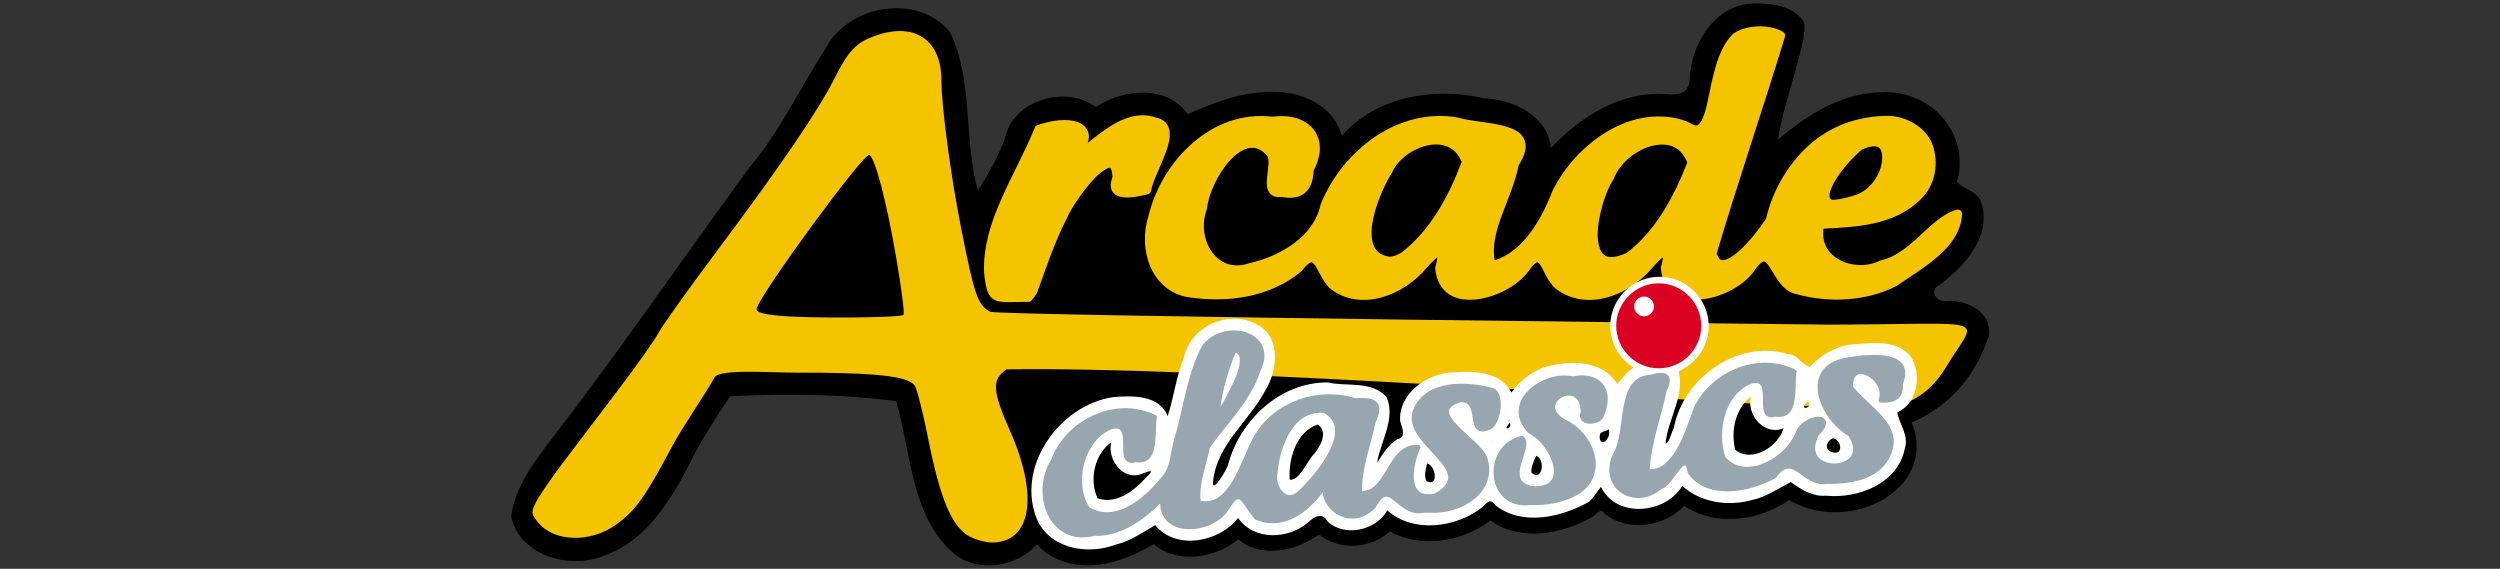 <?xml version="1.0" encoding="UTF-8" standalone="no"?>
<svg
   xmlns:dc="http://purl.org/dc/elements/1.1/"
   xmlns:cc="http://creativecommons.org/ns#"
   xmlns:rdf="http://www.w3.org/1999/02/22-rdf-syntax-ns#"
   xmlns:svg="http://www.w3.org/2000/svg"
   xmlns="http://www.w3.org/2000/svg"
   xmlns:sodipodi="http://sodipodi.sourceforge.net/DTD/sodipodi-0.dtd"
   xmlns:inkscape="http://www.inkscape.org/namespaces/inkscape"
   width="567"
   height="129"
   viewBox="0 0 567 129"
   version="1.1"
   xml:space="preserve"
   style="clip-rule:evenodd;fill-rule:evenodd;stroke-linejoin:round;stroke-miterlimit:1.414"
   id="svg11"
   sodipodi:docname="system.svg"
   inkscape:version="0.92.0 r15299"><rect x="0" y="0" width="567" height="129" fill="#333333" stroke="none"/><defs
     id="defs15" /><sodipodi:namedview
     pagecolor="#ffffff"
     bordercolor="#666666"
     borderopacity="1"
     objecttolerance="10"
     gridtolerance="10"
     guidetolerance="10"
     inkscape:pageopacity="0"
     inkscape:pageshadow="2"
     inkscape:window-width="1920"
     inkscape:window-height="1017"
     id="namedview13"
     showgrid="false"
     units="px"
     inkscape:zoom="0.76299495"
     inkscape:cx="-281.68304"
     inkscape:cy="-103.01127"
     inkscape:window-x="-8"
     inkscape:window-y="112"
     inkscape:window-maximized="1"
     inkscape:current-layer="g4180" /><g
     id="g4180"
     transform="matrix(1.153,0,0,1.153,115.929,0.799)"><g
       id="g5052"><path
         sodipodi:nodetypes="ccccccccccccccccccccccccccccccccccccccccccccc"
         inkscape:connector-curvature="0"
         style="fill-rule:nonzero"
         d="m 244.172,0.002 c -7.536,0.289 -12.292,8.279 -12.36,15.261 -0.402,2.214 -1.656,2.841 -4.846,2.552 -8.716,-0.572 -16.669,4.478 -22.437,10.596 -0.725,-6.498 -7.402,-9.478 -13.186,-9.778 -9.714,-2.257 -21.177,-0.411 -27.971,7.406 -1.763,-6.879 -9.67,-9.365 -16.033,-8.539 -5.019,0.336 -9.7,2.305 -14.264,4.253 -4.044,-5.823 -12.752,-4.98 -18.047,-1.41 C 108.947,15.951 98.65,18.968 97.08,26.658 95.788,30.263 93.791,33.551 91.825,36.816 88.924,26.597 91.015,15.332 86.32,5.613 79.887,-2.16 66.26,0.255 61.776,8.94 56.776,16.673 52.901,25.144 46.899,32.207 33.907,49.954 21.474,68.129 8.048,85.55 4.647,90.03 0.731,95.072 0,100.894 c 1.612,7.625 11.231,10.417 17.888,7.86 9.439,-3.109 14.368,-12.525 18.505,-20.768 2.114,-3.677 4.298,-7.323 6.783,-10.765 10.855,-0.445 21.774,-0.447 32.56,1.004 2.997,10.111 2.771,22.438 11.307,29.905 6.512,5.517 18.674,0.943 18.831,-7.957 18.235,-80.825 164.067,27.73 184.835,-34.923 0.526,-4.614 -4.303,-6.978 -8.255,-6.735 -1.839,0.411 -3.673,-1.872 -1.666,-3.051 4.993,-3.586 10.625,-9.782 8.357,-16.399 -0.684,-2.282 -4.043,-2.676 -4.752,-4.083 2.642,-8.883 -4.63,-18.14 -15.039,-17.516 -7.719,0.167 -14.465,4.466 -20.186,9.32 1.21,-7.834 6.181,-20.267 5.095,-23.198 -2.136,-3.31 -6.538,-3.62 -10.091,-3.586 z M 101.716,89.156 c -3.376,6.902 -1.758,17.001 5.921,20.229 6.19,2.652 13.355,0.245 18.753,-3.064 4.757,4.102 12.26,2.701 16.628,-0.936 4.552,3.911 11.538,2.227 15.896,-0.936 3.981,3.282 10.358,2.783 13.936,-0.643 6.14,3.521 14.402,1.976 19.771,-2.12 5.919,4.271 14.222,2.682 20.139,-0.748 0.864,-0.512 1.588,-1.936 2.376,-0.529 4.581,3.616 11.778,2.515 15.599,-1.602 6.194,4.17 14.753,2.941 20.661,-1.151 7.378,4.452 18.461,2.639 23.354,-4.654 2.032,-3.195 2.266,-7.359 0.642,-10.752 -2.433,-18.04 -151.21,-33.715 -173.676,6.906 z"
         id="path5366" /></g><path
       id="path5328"
       d="m 89.851,104.655 c -3.234,-1.972 -5.501,-7.444 -7.738,-18.677 -1.068,-5.366 -2.296,-10.24 -2.729,-10.831 -1.301,-1.781 -6.99,-2.571 -23.398,-2.54 -5.2,0.009 -15.092,-0.788 -16.021,0.981 -1.574,2.996 -6.081,9.372 -8.262,13.451 -5.422,10.17 -7.21,12.673 -11.038,15.446 -5.086,3.684 -12.339,3.454 -15.442,-0.492 -1.329,-1.69 -1.345,-1.922 -0.27,-4.026 0.627,-1.229 2.953,-4.628 5.168,-7.553 2.215,-2.926 7.097,-9.363 10.85,-14.305 3.752,-4.942 7.365,-10.049 8.027,-11.348 0.663,-1.3 5.832,-8.541 11.486,-16.091 12.487,-16.675 19.915,-27.58 23.132,-33.962 2.771,-5.499 4.234,-7.026 8.022,-8.377 7.689,-2.742 12.977,0.796 12.987,8.688 0.009,5.166 1.825,18.803 3.906,29.293 2.611,13.166 3.239,14.965 5.691,16.318 1.399,0.773 163.351,2.536 165.162,2.532 32.623,-0.061 29.076,-2.008 22.92,8.269 -7.25,12.102 -18.497,7.496 -31.767,7.636 -20.119,-0.986 -115.656,-7.786 -153.141,-7.094 -2.901,2.066 -2.766,4.166 0.784,12.203 5.628,12.745 4.127,21.847 -3.602,21.839 -1.376,-0.002 -3.503,-0.614 -4.727,-1.36 z M 77.166,61.234 c 0.249,-0.25 -0.4,-5.356 -1.441,-11.348 -1.93,-11.099 -4.095,-19.38 -5.254,-20.097 -1.007,-0.622 -21.587,27.45 -22.17,30.241 -0.143,0.683 1.095,1.072 4.412,1.385 5.867,0.553 23.855,0.42 24.453,-0.181 z M 246.594,4.525 c -2.031,-0.168 -4.292,0.186 -6.091,1.311 -2.622,2.4 -3.621,6.481 -4.35,9.622 -0.389,1.699 -0.703,3.539 -1.099,5.085 -0.396,1.545 -0.935,2.769 -1.421,3.198 -0.243,0.215 -0.413,0.279 -0.725,0.249 -0.704,-0.256 -1.092,-0.563 -1.676,-0.828 -5.386,-1.924 -10.895,-0.775 -15.556,1.969 -4.661,2.743 -8.528,7.068 -10.818,11.674 -0.012,0.024 -0.023,0.049 -0.032,0.074 -2.117,5.53 -5.754,11.866 -11.359,13.629 -0.505,-2.537 0.157,-5.419 1.26,-8.481 1.207,-3.347 2.821,-6.824 3.448,-10.224 1.3,-2.004 1.698,-3.667 1.134,-5.013 -0.58,-1.38 -1.967,-2.092 -3.496,-2.558 -3.059,-0.933 -7.222,-1.041 -9.47,-1.783 -0.039,-0.013 -0.079,-0.023 -0.12,-0.03 -11.803,-2.059 -22.75,6.584 -26.954,17.002 -0.019,0.045 -0.033,0.091 -0.043,0.138 -1.343,6.244 -7.877,10.131 -13.943,11.496 -0.028,0.006 -0.056,0.014 -0.083,0.023 -3.334,1.118 -5.814,-0.064 -7.381,-2.255 -1.567,-2.191 -2.072,-5.45 -0.985,-8.314 0.028,-0.075 0.046,-0.154 0.052,-0.234 0.199,-2.546 2.112,-6.855 4.562,-9.474 1.225,-1.31 2.564,-2.183 3.771,-2.374 1.185,-0.187 2.316,0.167 3.556,1.613 0.143,0.254 0.236,0.863 0.187,1.652 -0.051,0.804 -0.202,1.746 -0.278,2.654 -0.076,0.907 -0.127,1.794 0.296,2.61 0.212,0.408 0.592,0.78 1.069,0.961 0.477,0.181 1.005,0.192 1.586,0.092 l -0.32,-0.006 c 1.906,0.409 3.575,0.256 4.772,-0.701 1.16,-0.927 1.697,-2.481 1.754,-4.45 1.71,-3.136 1.583,-6.131 -0.037,-8.137 -1.634,-2.023 -4.577,-2.93 -7.994,-2.441 -6.014,-0.758 -11.517,1.46 -15.79,5.189 -4.285,3.739 -7.375,8.985 -8.679,14.408 -1.005,3.13 -0.919,6.736 0.347,9.778 1.271,3.052 3.817,5.547 7.554,6.129 l 0.005,0.001 c 7.62,1.149 15.99,0.062 22.192,-5.099 0.052,-0.043 0.098,-0.092 0.138,-0.146 0.874,-1.18 1.517,-1.576 1.748,-1.622 0.115,-0.023 0.15,-0.016 0.259,0.044 0.108,0.059 0.273,0.2 0.454,0.43 0.723,0.921 1.479,3.067 2.891,4.542 0.025,0.026 0.052,0.051 0.08,0.074 3.049,2.455 6.819,2.756 10.263,1.79 3.445,-0.967 6.628,-3.159 8.807,-5.808 l -0.023,0.028 c 0.593,-0.66 1.184,-1.285 1.691,-1.75 0.208,-0.192 0.254,-0.192 0.427,-0.317 -0.05,0.424 -0.078,0.835 -0.377,1.804 -0.031,0.102 -0.043,0.208 -0.034,0.315 0.191,2.442 1.245,4.2 2.789,5.175 1.544,0.975 3.471,1.187 5.423,0.948 3.905,-0.477 8.04,-2.699 10.106,-5.488 0.007,-0.01 0.015,-0.02 0.022,-0.03 0.884,-1.31 1.543,-1.747 1.708,-1.784 0.083,-0.019 0.069,-0.022 0.162,0.036 0.093,0.058 0.256,0.216 0.434,0.47 0.712,1.015 1.442,3.329 3.092,4.722 0.011,0.009 0.022,0.017 0.032,0.025 3.071,2.351 6.805,2.607 10.213,1.629 3.409,-0.979 6.55,-3.155 8.718,-5.782 l -0.023,0.027 c 0.593,-0.66 1.185,-1.285 1.691,-1.75 0.209,-0.193 0.256,-0.192 0.428,-0.317 -0.049,0.424 -0.078,0.835 -0.376,1.804 -0.032,0.101 -0.043,0.207 -0.035,0.312 0.185,2.431 1.23,4.186 2.764,5.164 1.535,0.977 3.453,1.198 5.398,0.969 3.889,-0.457 8.014,-2.65 10.082,-5.425 0.008,-0.012 0.017,-0.024 0.025,-0.037 0.546,-0.819 1.011,-1.355 1.362,-1.652 0.351,-0.297 0.547,-0.339 0.645,-0.339 0.098,0 0.208,0.033 0.418,0.223 0.21,0.19 0.47,0.525 0.744,0.945 0.548,0.842 1.155,2.006 1.978,3.051 0.819,1.041 1.914,2 3.415,2.25 6.306,1.71 13.537,1.388 19.51,-1.638 0.038,-0.019 0.074,-0.04 0.108,-0.064 2.334,-1.655 5.398,-3.453 7.959,-5.676 2.561,-2.223 4.674,-4.943 4.847,-8.411 0.029,-0.579 -0.522,-1.015 -1.079,-0.853 -2.785,0.807 -5.026,3.086 -7.351,5.216 -2.324,2.131 -4.697,4.12 -7.45,4.692 -0.074,0.015 -0.145,0.04 -0.212,0.074 -2.551,1.302 -5.761,1.129 -8.081,-0.16 -2.157,-1.199 -3.478,-3.252 -3.101,-6.1 6.567,-0.331 14.065,-0.65 19.215,-5.863 2.882,-2.782 3.485,-7.107 2.267,-10.608 -1.205,-3.466 -5.334,-5.747 -8.847,-5.725 -5.939,0.037 -11.417,2.061 -15.594,5.877 -4.138,3.781 -7.082,8.976 -8.33,14.36 -0.979,1.495 -3.286,4.611 -5.489,6.522 -1.115,0.967 -2.214,1.57 -2.867,1.623 -0.326,0.026 -0.525,-0.029 -0.752,-0.217 -0.194,-0.161 -0.41,-0.558 -0.604,-1.068 4.226,-14.266 9.085,-28.361 13.425,-42.64 0.112,-0.367 -0.038,-0.763 -0.364,-0.964 C 249.206,4.98 247.95,4.638 246.596,4.525 Z M 124.213,21.979 c -3.092,0.006 -5.894,1.722 -8.236,3.448 -0.956,0.703 -1.774,1.369 -2.557,1.987 0.147,-0.484 0.241,-0.951 0.223,-1.393 -0.052,-1.288 -0.979,-2.248 -2.089,-2.668 -2.22,-0.84 -5.384,-0.361 -8.046,0.581 -0.228,0.081 -0.41,0.255 -0.501,0.479 -3.802,9.396 -10.35,18.397 -9.986,28.437 0.623,6.697 1.936,5.929 8.967,5.817 0.389,-0.103 1.379,-1.511 1.516,-1.89 1.257,-3.485 3.401,-9.963 5.825,-14.556 0.017,-0.03 0.031,-0.062 0.043,-0.094 0.547,-1.44 3.148,-5.461 5.488,-7.846 1.171,-1.192 2.366,-1.923 2.78,-1.959 0.207,-0.017 0.185,-0.044 0.32,0.165 0.13,0.2 0.289,0.755 0.328,1.608 -0.394,1.069 -0.5,2.002 -0.102,2.751 0.436,0.819 1.307,1.155 2.13,1.259 1.645,0.208 3.591,-0.286 4.913,-0.582 0.345,-0.077 0.605,-0.36 0.653,-0.709 0.105,-0.762 0.569,-1.997 1.147,-3.346 0.579,-1.349 1.26,-2.834 1.772,-4.269 0.511,-1.436 0.883,-2.815 0.703,-4.094 -0.09,-0.639 -0.346,-1.268 -0.821,-1.753 -0.472,-0.481 -1.128,-0.792 -1.907,-0.939 -0.857,-0.296 -1.719,-0.436 -2.563,-0.434 z m 58.208,5.761 c 1.98,0.154 3.612,1.12 4.547,3.417 -2.547,6.781 -6.194,13.512 -11.916,17.895 l -1.04,0.496 -1.035,0.276 c -1.775,-0.206 -2.671,-0.91 -3.204,-1.988 -0.547,-1.106 -0.649,-2.711 -0.39,-4.494 0.518,-3.565 2.436,-7.759 3.8,-9.918 0.025,-0.039 0.047,-0.08 0.065,-0.123 1.377,-3.258 5.734,-5.828 9.173,-5.561 z m 44.008,0.002 c 2.114,0.02 3.871,0.959 4.92,3.538 -2.629,6.711 -6.197,13.411 -11.891,17.754 -1.219,0.567 -2.199,0.817 -2.926,0.836 -0.744,0.019 -1.221,-0.162 -1.604,-0.478 -0.767,-0.633 -1.207,-2.083 -1.205,-3.965 0.005,-3.764 1.765,-8.954 3.063,-10.751 0.046,-0.064 0.083,-0.134 0.11,-0.208 0.636,-1.767 2.077,-3.489 3.847,-4.736 1.77,-1.247 3.856,-2.007 5.686,-1.99 z m 41.568,0.348 c 0.966,-0.012 1.291,0.316 1.542,1.046 0.252,0.729 0.219,1.916 -0.145,3.15 -0.73,2.467 -2.654,4.548 -4.698,5.286 -2.512,0.907 -4.881,1.148 -4.996,0.997 -0.129,-0.1 -0.259,-0.192 -0.31,-0.336 -0.072,-0.2 -0.093,-0.507 -0.018,-0.913 0.151,-0.813 0.697,-1.955 1.451,-3.107 1.49,-2.278 3.789,-4.649 4.941,-5.505 0.944,-0.431 1.699,-0.612 2.233,-0.618 z"
       style="fill:#f4c401;fill-rule:nonzero"
       inkscape:connector-curvature="0" /><path
       id="circle5423"
       d="m 235.56,63.429 c 0,5.311 -4.37,9.681 -9.681,9.681 -5.311,0 -9.681,-4.37 -9.681,-9.681 0,-5.311 4.37,-9.681 9.681,-9.681 5.311,0 9.681,4.37 9.681,9.681 z"
       style="fill:#ffffff"
       inkscape:connector-curvature="0" /><g
       id="g5416"><path
         id="path5376"
         d="m 221.178,71.439 c -1.617,0.584 -2.634,2.58 -3.634,3.392 -2.896,-4.939 -9.817,-4.666 -14.608,-3.19 -2.5,0.931 -4.658,2.838 -6.19,4.881 -2.243,-4.454 -7.999,-4.242 -12.229,-3.912 -4.797,0.439 -10.069,4.404 -9.633,9.586 0.312,1.242 1.368,3.139 -0.579,3.504 -1.788,1.104 -2.897,2.953 -3.991,4.686 0.685,-4.204 3.748,-8.776 1.878,-12.966 -2.923,-3.297 -7.765,-2.006 -11.592,-2.889 -9.341,-0.067 -17.332,7.502 -19.599,16.27 -0.44,1.222 -3.034,5.467 -2.955,3.455 0.615,-7.399 6.984,-11.928 10.249,-18.054 2.496,-3.968 3.245,-10.747 -1.728,-13.138 -5.388,-2.92 -12.92,0.406 -14.213,6.463 -1.503,3.64 -2.113,8.46 -3.221,11.621 -1.604,-4.162 -6.999,-4.065 -10.701,-3.722 -10.767,1.563 -19.518,14.132 -14.781,24.534 2.871,5.499 10.076,6.485 15.427,4.429 2.767,-0.622 5.441,-2.579 7.617,-3.772 4.235,5.103 12.707,3.227 16.299,-1.422 3.145,4.546 9.929,4.21 13.808,0.839 1.173,-1.105 2.763,-2.047 3.763,-0.18 3.352,3.19 9.585,1.807 11.779,-2.157 5.168,4.617 13.635,3.385 18.766,-0.675 0.92,-0.995 1.66,-1.702 2.509,-0.313 5.309,4.148 12.992,2.339 18.368,-0.677 0.974,-0.804 1.65,-2.14 2.389,-2.96 3.006,6.273 12.721,5.316 15.991,-0.178 3.582,3.25 8.89,4.044 13.515,2.817 2.855,-0.545 5.404,-2.342 7.808,-3.594 2.066,1.456 4.241,2.916 6.922,2.693 6.381,0.638 14.247,-2.407 15.545,-9.363 0.84,-2.497 -1.234,-4.96 -1.493,-7.029 4.041,-1.768 4.841,-7.484 2.657,-10.957 -2.723,-3.51 -7.899,-2.665 -11.804,-2.383 -3.123,0.346 -6.108,2.243 -8.047,4.386 -1.562,-0.309 -2.374,-2.466 -4.327,-2.508 -9.84,-2.971 -20.629,4.713 -22.429,14.529 -0.455,0.79 -0.978,3.153 -1.638,3.031 0.463,-4.941 4.163,-9.841 2.358,-14.888 -1.132,-1.879 -5.904,-1.959 -8.256,-0.189 z m 22.694,5.898 c -0.924,3.652 2.72,7.785 6.417,6.204 -0.971,3.536 -6.153,6.914 -9.499,4.266 -0.935,-3.662 0,-8.148 3.082,-10.47 z m 11.263,1.032 c 1.065,1.156 -1.983,1.863 -0.375,0.102 0.122,0.057 0.297,-0.151 0.375,-0.102 z m -47.266,1.075 c 0.435,0.244 0.155,0.21 0,0 z m -11.47,3.108 c 0.626,0.868 -1.201,1.63 -0.368,0.399 0.088,-0.03 0.277,-0.54 0.368,-0.399 z m -37.739,0.274 c 2.311,1.473 0.266,4.782 -1.149,6.28 -1.208,1.524 -2.55,4.697 -4.358,4.569 -0.324,-4.019 1.293,-9.541 5.507,-10.849 z m 57.222,0.853 c 0.654,2.384 -2.17,3.869 -1.709,1.041 0.293,-0.71 1.646,-0.561 1.709,-1.041 z m 44.165,1.838 c 1.686,0.342 2.074,3.438 -0.186,2.742 -1.766,-0.447 -1.041,-2.397 0.186,-2.742 z m -67.132,0.601 c -0.414,0.674 0.086,-0.272 0,0 z m -74.891,0.191 c -0.785,3.39 2.338,7.686 6.031,6.207 1.573,-0.614 2.69,-0.989 0.823,0.73 -2.346,2.611 -5.832,5.356 -9.523,4.083 -1.724,-3.686 -0.568,-8.67 2.669,-11.02 z m 83.619,2.647 c 1.895,0.791 1.171,5.176 -0.936,3.344 -0.184,-1.085 0.644,-2.76 0.936,-3.344 z m -21.474,1.527 c 1.711,0.421 2.352,4.629 -0.088,3.489 -0.621,-1.016 -0.132,-2.464 0.088,-3.489 z"
         style="fill:#ffffff;fill-rule:nonzero"
         inkscape:connector-curvature="0" /><path
         id="path5361"
         d="m 142.245,64.296 c -2.383,-0.028 -4.936,0.974 -6.428,3.208 -0.009,0.014 -0.018,0.028 -0.026,0.043 -2.801,5.389 -3.472,11.562 -5.093,17.233 l 0.011,-0.033 c -0.561,1.505 -0.748,3.142 -1.076,4.652 -0.328,1.51 -0.785,2.871 -1.807,3.902 -0.011,0.011 -0.022,0.023 -0.032,0.035 -1.647,2.05 -3.922,4.274 -6.404,5.574 -2.451,1.283 -5.045,1.668 -7.598,0.231 -1.557,-2.327 -1.881,-5.611 -1.095,-8.603 0.794,-3.018 2.688,-5.687 5.403,-6.803 0.607,-0.152 1.042,-0.153 1.324,-0.071 0.288,0.084 0.453,0.229 0.596,0.473 0.286,0.486 0.36,1.41 0.365,2.38 0.006,0.97 -0.055,1.966 0.227,2.766 0.141,0.401 0.408,0.779 0.833,0.958 0.409,0.172 0.895,0.141 1.455,-0.031 1.135,0.176 2.056,-0.086 2.645,-0.705 0.621,-0.653 0.902,-1.572 1.061,-2.556 0.317,-1.968 0.147,-4.324 0.402,-5.476 0.045,-0.205 -0.055,-0.414 -0.243,-0.508 -7.767,-3.848 -17.689,0.847 -20.581,8.824 0,0.003 -0.005,0.007 -0.005,0.011 -2.031,3.264 -2.152,7.526 -0.632,10.736 1.515,3.199 4.789,5.325 9.25,4.163 5.094,0.216 9.752,-3.231 12.867,-6.359 0.037,1.449 0.507,2.613 1.309,3.433 1.008,1.032 2.456,1.528 3.993,1.612 3.074,0.168 6.603,-1.259 8.206,-3.869 v -0.003 c 0.667,-1.1 1.197,-1.697 1.538,-1.907 0.171,-0.105 0.275,-0.122 0.371,-0.113 0.095,0.01 0.209,0.056 0.359,0.174 0.598,0.474 1.432,2.074 2.761,3.684 0.044,0.053 0.099,0.096 0.162,0.125 3.155,1.44 6.292,0.688 8.894,-1.034 1.741,-1.152 3.241,-2.742 4.463,-4.421 0.016,0.257 -0.044,0.519 0.014,0.769 0.289,1.257 1.059,2.412 2.113,3.247 1.053,0.834 2.401,1.35 3.846,1.284 1.444,-0.066 2.968,-0.723 4.335,-2.155 0.029,-0.03 0.053,-0.065 0.073,-0.102 0.778,-1.467 1.406,-1.954 1.875,-2.033 0.47,-0.079 1.023,0.216 1.717,0.755 0.694,0.539 1.479,1.272 2.437,1.811 0.958,0.538 2.119,0.871 3.46,0.563 l -0.107,0.012 0.758,0.006 c 0.005,0.001 0.011,0.001 0.017,0 l 0.752,-0.02 -0.038,-0.001 c 2.879,0.16 6.108,-0.791 8.421,-2.636 2.313,-1.845 3.687,-4.675 2.655,-8.023 -0.329,-1.118 -1.31,-2.169 -2.441,-3.257 -1.132,-1.088 -2.435,-2.192 -3.443,-3.232 -1.008,-1.041 -1.668,-2.028 -1.683,-2.701 -0.008,-0.337 0.096,-0.619 0.437,-0.943 0.331,-0.315 0.917,-0.642 1.789,-0.936 1.024,-0.045 1.474,0.265 1.8,0.788 0.333,0.533 0.483,1.349 0.614,2.166 0.131,0.818 0.217,1.642 0.717,2.246 0.249,0.302 0.636,0.517 1.082,0.55 0.434,0.031 0.92,-0.091 1.494,-0.334 0.667,-0.193 1.128,-0.775 1.477,-1.476 0.354,-0.709 0.595,-1.575 0.707,-2.454 0.112,-0.88 0.098,-1.771 -0.102,-2.538 -0.2,-0.767 -0.611,-1.455 -1.33,-1.73 -0.015,-0.006 -0.03,-0.01 -0.046,-0.015 -2.557,-0.679 -5.827,-1.121 -8.805,-0.644 -2.978,0.478 -5.708,1.929 -6.92,4.998 0,0.006 -0.005,0.012 -0.007,0.018 -0.624,1.794 -0.013,3.5 1.011,5.019 1.024,1.518 2.469,2.919 3.671,4.255 1.202,1.335 2.126,2.604 2.237,3.701 0.055,0.549 -0.061,1.066 -0.459,1.635 -0.389,0.554 -1.076,1.15 -2.128,1.763 -1.568,0.327 -2.53,0.093 -3.133,-0.415 -0.613,-0.516 -0.93,-1.383 -1.014,-2.437 -0.167,-2.11 0.654,-4.857 1.249,-6.04 0.145,-0.288 -0.046,-0.633 -0.368,-0.661 -1.572,-0.139 -2.813,0.482 -3.777,1.42 -0.964,0.938 -1.698,2.179 -2.422,3.385 -0.723,1.206 -1.437,2.377 -2.278,3.179 -0.733,0.699 -1.574,1.053 -2.637,1.061 0.011,-4.521 1.738,-8.976 2.712,-13.558 l -0.036,0.102 c 0.438,-0.91 0.692,-1.67 0.746,-2.335 0.054,-0.665 -0.121,-1.264 -0.532,-1.679 -0.808,-0.816 -2.221,-0.902 -4.137,-0.758 -7.402,-2.295 -15.867,0.568 -19.89,7.328 v 0.004 c -1.364,2.334 -2.558,5.985 -4.222,8.816 -0.832,1.416 -1.776,2.613 -2.862,3.34 -1.003,0.67 -2.125,0.94 -3.502,0.672 -0.347,-3.414 1.103,-6.857 1.807,-10.419 3.357,-4.754 7.973,-9.098 9.924,-15.013 l -0.029,0.067 c 1.265,-2.448 1.044,-4.546 -0.07,-5.966 -1.113,-1.42 -3.019,-2.15 -5.005,-2.174 z m 0.308,4.326 c 0.448,0.273 0.71,0.637 0.776,1.219 0.083,0.744 -0.122,1.764 -0.501,2.845 -0.754,2.15 -2.137,4.523 -2.848,5.934 l -0.413,0.666 c 0.008,-0.123 -0.006,-0.185 0.012,-0.327 0.102,-0.911 0.353,-2.17 0.687,-3.519 0.621,-2.502 1.531,-5.229 2.287,-6.818 z m 126.872,0.543 c -1.042,-0.081 -2.14,-0.047 -3.188,0.032 -1.397,0.104 -2.703,0.3 -3.637,0.452 l -0.01,0.002 c -2.341,0.44 -3.905,1.431 -4.772,2.758 -0.867,1.327 -1.016,2.944 -0.688,4.556 0.644,3.174 3.082,6.413 5.94,8.111 1.155,1.859 1.066,3.121 0.47,3.981 -0.602,0.87 -1.843,1.386 -3.14,1.417 -1.298,0.031 -2.597,-0.424 -3.3,-1.292 -0.7,-0.864 -0.922,-2.168 0.053,-4.163 1.04,-1.078 1.537,-1.885 1.479,-2.633 -0.031,-0.385 -0.271,-0.73 -0.581,-0.904 -0.31,-0.174 -0.666,-0.223 -1.044,-0.208 -0.756,0.03 -1.63,0.327 -2.435,0.845 -0.805,0.519 -1.54,1.268 -1.917,2.241 v 0.007 c -0.904,2.458 -3.416,4.886 -6.184,6.043 -2.743,1.146 -5.625,1.077 -7.626,-1.185 -0.836,-2.504 -0.89,-5.597 -0.063,-8.312 0.835,-2.739 2.536,-5.066 5.164,-6.128 0.609,-0.153 1.045,-0.153 1.328,-0.07 0.288,0.084 0.453,0.229 0.596,0.472 0.286,0.487 0.361,1.411 0.366,2.381 0.005,0.97 -0.055,1.965 0.227,2.766 0.141,0.4 0.408,0.779 0.833,0.957 0.408,0.172 0.895,0.141 1.455,-0.03 1.135,0.175 2.055,-0.087 2.644,-0.706 0.621,-0.652 0.902,-1.571 1.061,-2.555 0.317,-1.968 0.147,-4.323 0.402,-5.475 0.045,-0.205 -0.055,-0.415 -0.243,-0.508 -7.295,-3.618 -16.642,0.325 -20.004,7.553 -0.006,0.013 -0.01,0.025 -0.014,0.038 -0.814,2.251 -1.813,5.431 -3.271,7.954 -0.728,1.262 -1.57,2.355 -2.531,3.088 -0.832,0.634 -1.769,0.939 -2.825,0.958 0.28,-5.131 2.235,-10.218 3.328,-15.427 l -0.036,0.105 c 0.359,-0.742 0.57,-1.355 0.625,-1.891 0.054,-0.535 -0.074,-1.041 -0.432,-1.361 -0.358,-0.321 -0.846,-0.412 -1.39,-0.393 -0.526,0.018 -1.141,0.153 -1.839,0.363 -1.743,0.064 -3.002,0.816 -3.824,1.951 -0.831,1.149 -1.258,2.646 -1.559,4.25 -0.601,3.207 -0.72,6.896 -1.905,9.044 l -0.006,0.005 c -1.764,3.31 -0.806,6.379 1.332,7.926 2.138,1.547 5.412,1.59 8.08,-0.772 l -0.206,0.104 c 0.784,-0.167 1.383,-0.817 1.984,-1.541 0.6,-0.724 1.176,-1.562 1.691,-2.193 0.258,-0.316 0.502,-0.579 0.702,-0.742 0.2,-0.164 0.34,-0.201 0.368,-0.2 0.029,0.001 0.068,-0.011 0.191,0.207 0.123,0.218 0.263,0.638 0.375,1.271 0.012,0.07 0.041,0.136 0.083,0.193 1.999,2.694 5.122,3.573 8.284,3.442 3.161,-0.132 6.406,-1.244 8.87,-2.579 0.059,-0.032 0.11,-0.077 0.15,-0.132 0.921,-1.252 1.645,-1.683 2.251,-1.755 0.606,-0.071 1.224,0.215 1.95,0.699 1.451,0.968 3.223,2.685 5.826,2.324 l -0.064,0.005 c 2.065,0.006 4.485,-0.148 6.7,-0.822 2.212,-0.673 4.24,-1.884 5.404,-3.992 0.979,-1.642 1.224,-3.176 0.95,-4.568 -0.275,-1.393 -1.046,-2.625 -2.004,-3.758 -1.877,-2.221 -4.487,-4.134 -5.921,-6.068 0,-1.301 0.366,-1.96 0.838,-2.232 0.493,-0.283 1.227,-0.232 1.99,0.149 0.763,0.381 1.513,1.077 1.965,1.91 0.452,0.834 0.616,1.782 0.278,2.756 -0.099,0.286 0.103,0.588 0.406,0.605 1.296,0.076 2.442,-0.053 3.281,-0.664 0.806,-0.587 1.182,-1.637 1.082,-3.031 0.49,-1.244 0.582,-2.286 0.294,-3.13 -0.294,-0.86 -0.967,-1.462 -1.789,-1.844 -0.822,-0.381 -1.806,-0.576 -2.848,-0.657 z m -58.677,3.981 c -0.59,-0.009 -1.228,0.052 -1.904,0.175 -3.031,-0.595 -6.532,0.606 -8.698,2.728 -1.098,1.075 -1.856,2.404 -1.965,3.87 -0.109,1.467 0.452,3.036 1.853,4.518 0.04,0.041 0.086,0.075 0.138,0.099 2.189,1.033 4.328,3.956 4.823,6.403 0.247,1.224 0.099,2.279 -0.514,2.984 -0.607,0.7 -1.746,1.147 -3.726,0.99 -1.408,-0.332 -1.987,-0.893 -2.237,-1.594 -0.252,-0.706 -0.142,-1.65 0.123,-2.653 0.264,-1.004 0.669,-2.045 0.895,-2.985 0.113,-0.471 0.184,-0.918 0.151,-1.346 -0.033,-0.429 -0.194,-0.859 -0.537,-1.16 -0.109,-0.096 -0.257,-0.134 -0.398,-0.104 -3.959,0.858 -5.782,4.516 -5.485,7.802 0.148,1.642 0.817,3.217 2.023,4.325 1.206,1.108 2.949,1.72 5.115,1.465 l -0.064,0.004 c 3.282,0.069 6.756,-0.414 9.666,-2.183 l 0.006,-0.004 c 2.982,-1.87 3.77,-4.921 3.092,-7.732 -0.678,-2.808 -2.744,-5.432 -5.449,-6.748 l -0.007,-0.004 c -1.718,-0.878 -2.264,-1.806 -2.291,-2.558 -0.027,-0.754 0.485,-1.477 1.241,-1.917 0.755,-0.439 1.698,-0.554 2.42,-0.186 0.722,0.368 1.334,1.224 1.377,3.034 l 0.033,-0.182 c -0.304,0.75 -0.209,1.456 0.203,1.888 0.412,0.432 1.009,0.574 1.602,0.58 0.592,0.007 1.203,-0.129 1.716,-0.396 0.513,-0.267 0.971,-0.699 1.031,-1.31 l -0.036,0.139 c 0.92,-2.105 1.012,-4.059 0.266,-5.533 -0.746,-1.473 -2.333,-2.377 -4.463,-2.409 z m -50.968,7.362 c 1.508,0.803 2.14,1.853 2.266,3.123 0.13,1.297 -0.314,2.848 -1.105,4.427 -1.576,3.147 -4.488,6.371 -6.373,8.097 -0.625,0.457 -1.16,0.577 -1.63,0.513 -0.474,-0.066 -0.911,-0.33 -1.284,-0.747 -0.745,-0.833 -1.154,-2.269 -0.932,-3.397 0.005,-0.017 0.005,-0.034 0.007,-0.051 0.216,-2.61 0.989,-5.777 2.471,-8.177 1.466,-2.376 3.555,-3.979 6.581,-3.788 z"
         style="fill:#98a6af;fill-rule:nonzero"
         inkscape:connector-curvature="0" /></g><path
       id="path5396"
       d="m 234.095,63.398 c 0,4.587 -3.774,8.361 -8.361,8.361 -4.586,0 -8.36,-3.774 -8.36,-8.361 0,-4.586 3.774,-8.36 8.36,-8.36 4.587,0 8.361,3.774 8.361,8.36 z"
       style="fill:#db0123"
       inkscape:connector-curvature="0" /><path
       id="circle5398"
       d="m 224.796,59.584 c 0,1.068 -0.879,1.947 -1.947,1.947 -1.068,0 -1.948,-0.879 -1.948,-1.947 0,-1.069 0.88,-1.948 1.948,-1.948 1.068,0 1.947,0.879 1.947,1.948 z"
       style="fill:#ffffff"
       inkscape:connector-curvature="0" /></g></svg>